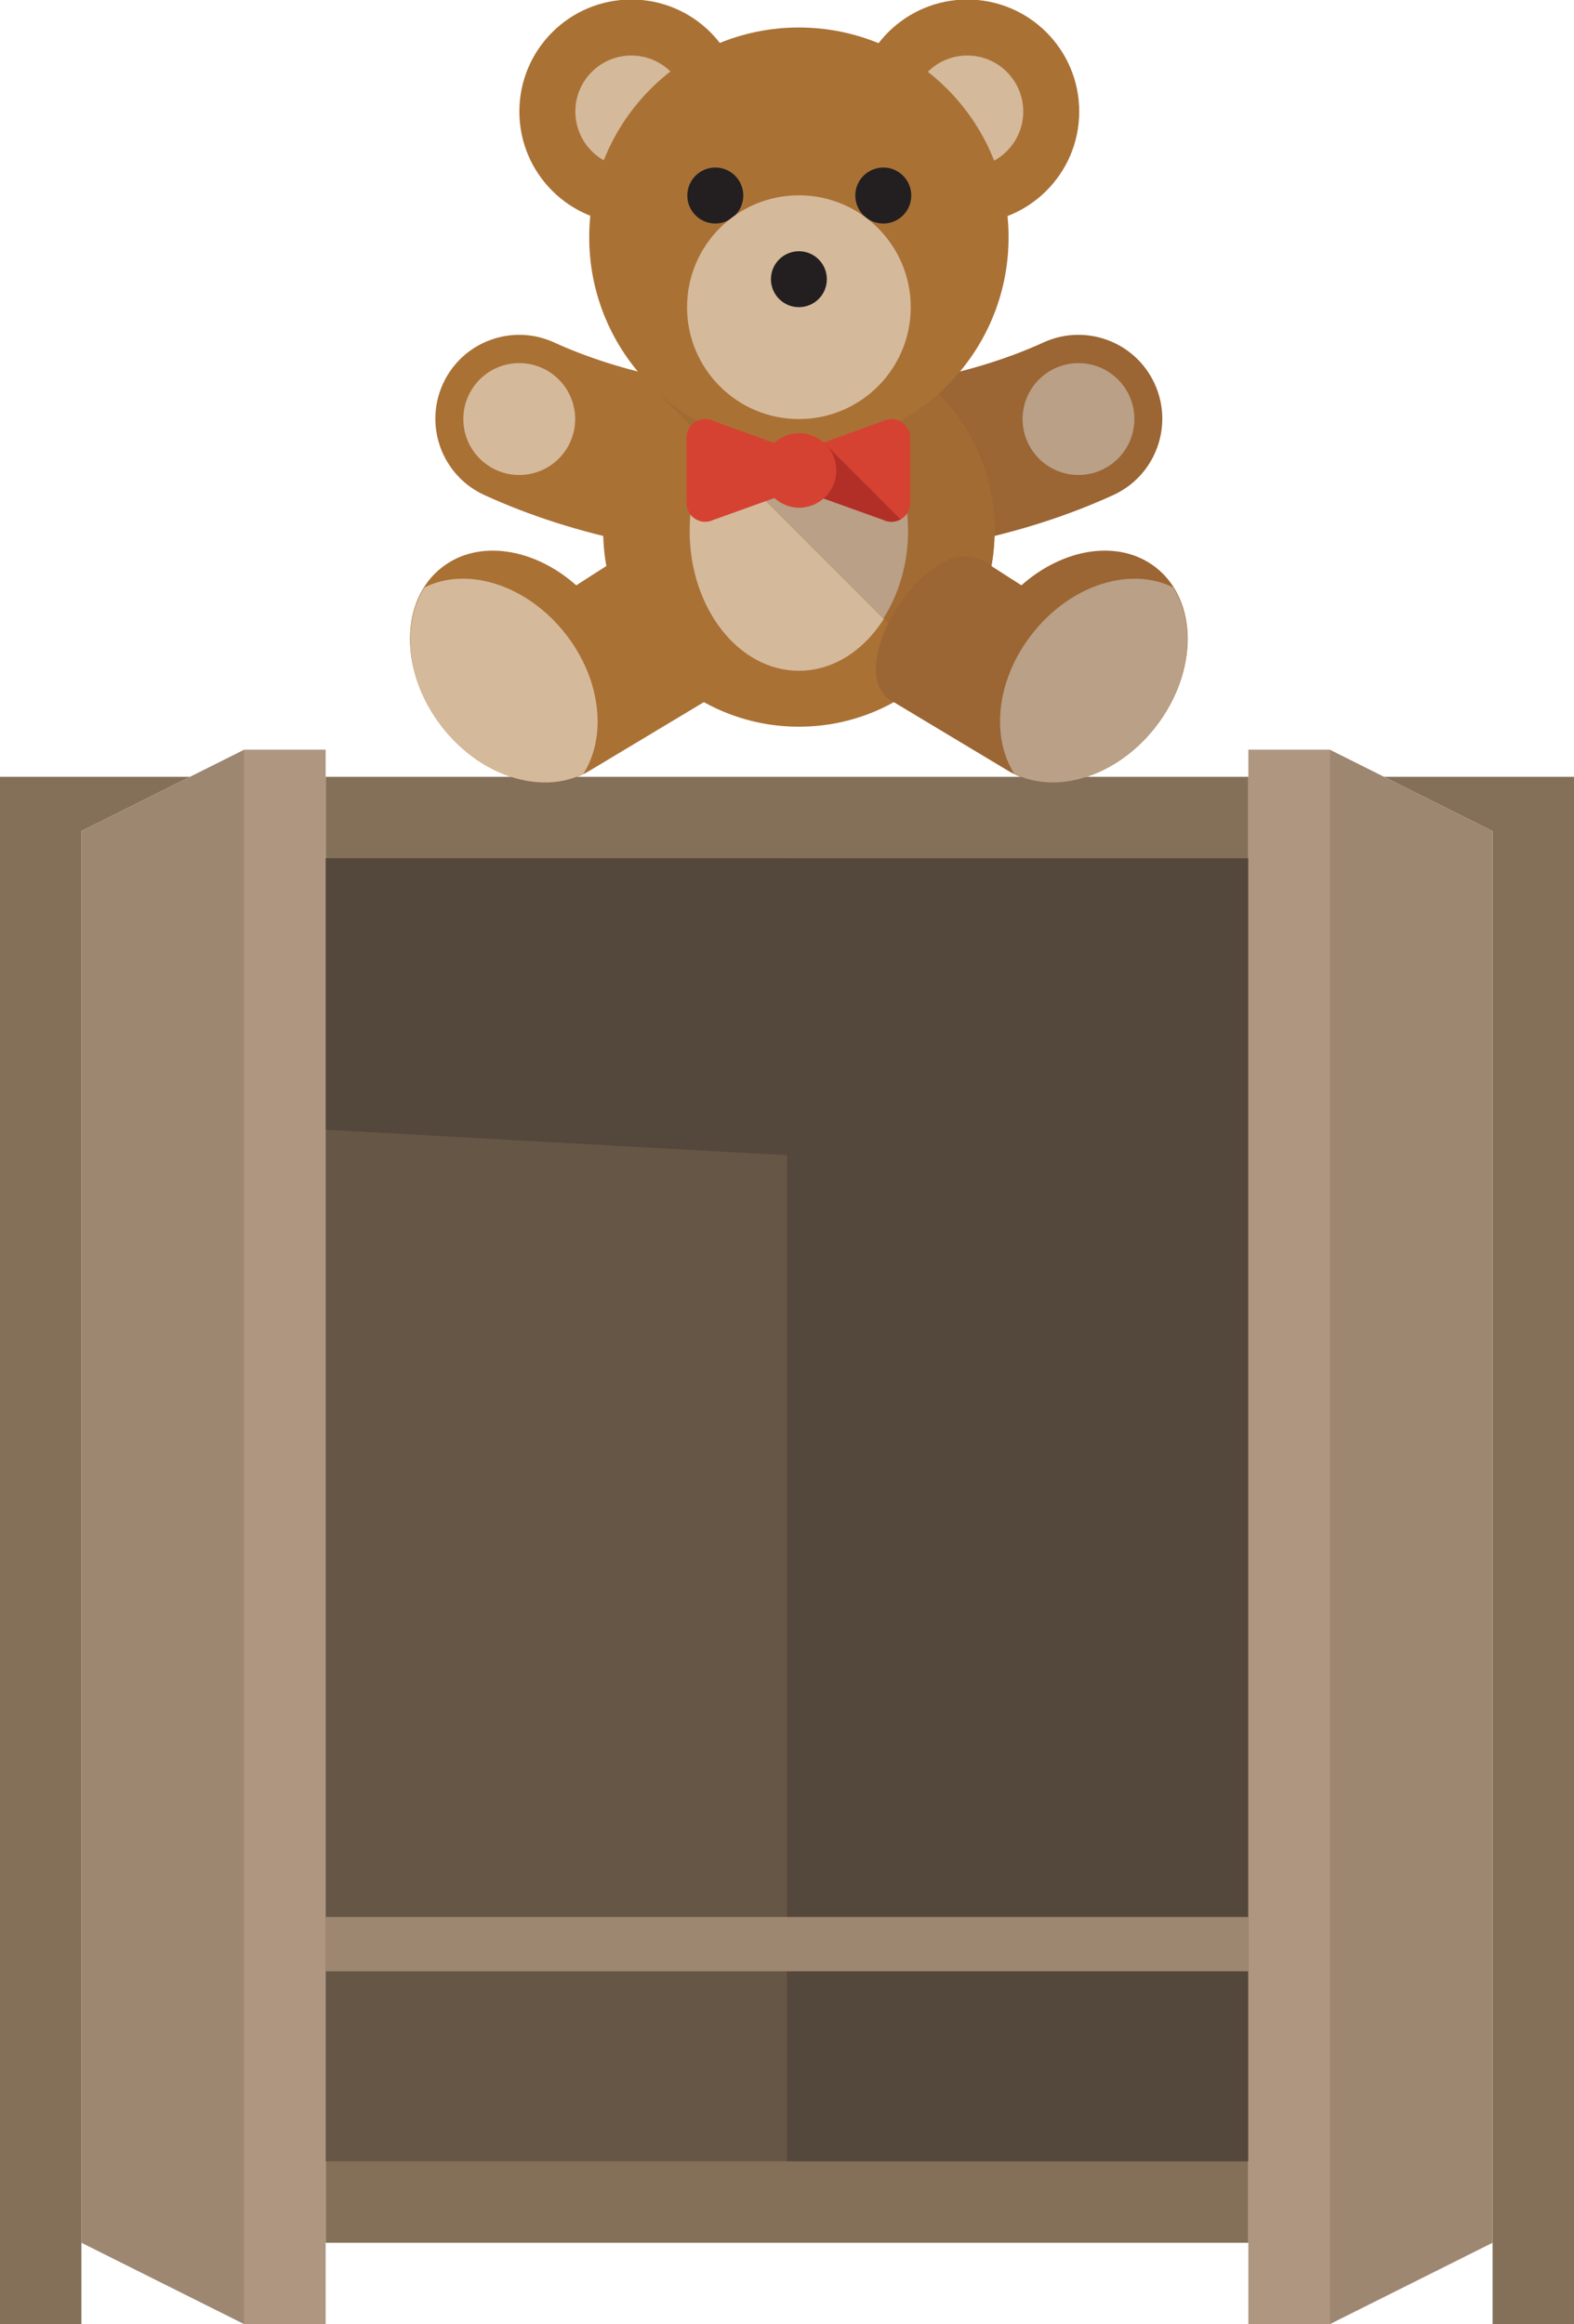 <?xml version="1.0" encoding="UTF-8" standalone="no"?>
<svg
   xmlns:dc="http://purl.org/dc/elements/1.1/"
   xmlns:cc="http://creativecommons.org/ns#"
   xmlns:rdf="http://www.w3.org/1999/02/22-rdf-syntax-ns#"
   xmlns:svg="http://www.w3.org/2000/svg"
   xmlns="http://www.w3.org/2000/svg"
   viewBox="0 0 58 85.615"
   version="1.1"
   id="svg327"
   width="58"
   height="85.615">
  <defs
     id="defs331" />
  <title
     id="title290">Layer closet</title>
  <style
     type="text/css"
     id="style292">
    .st0{fill:#847059;}
    .st1{fill:#665646;}
    .st2{fill:#54473B;}
    .st3{fill:#9E8771;}
    .st4{fill:#AF9680;}
    .st5{fill:none;stroke:#382016;stroke-width:2;stroke-miterlimit:10;}
    .st6{fill:none;stroke:#E0E1E2;stroke-width:2;stroke-linecap:round;stroke-miterlimit:10;}
  </style>
  <g
     id="g_closet1"
     transform="translate(0,27.615)">
    <rect
       x="12"
       y="1"
       class="st0"
       width="34"
       height="54"
       id="rect294" />
    <polygon
       class="st0"
       points="0,58 3,58 3,55 3,3 7,1 0,1 "
       id="polygon296" />
    <polygon
       class="st0"
       points="55,55 55,58 58,58 58,1 51,1 55,3 "
       id="polygon298" />
    <rect
       x="12"
       y="4"
       class="st1"
       width="17"
       height="48"
       id="rect300" />
    <rect
       x="29"
       y="4"
       class="st2"
       width="17"
       height="48"
       id="rect302" />
    <polygon
       class="st3"
       points="3,3 9,0 9,58 3,55 "
       id="polygon304" />
    <polygon
       class="st3"
       points="55,3 49,0 49,58 55,55 "
       id="polygon308" />
    <rect
       x="46"
       class="st4"
       width="3"
       height="58"
       id="rect310"
       y="0" />
    <path
       class="st5"
       d="M 29,19"
       id="path312" />
    <path
       class="st5"
       d="M 12,19"
       id="path314" />
    <path
       class="st6"
       d="M 43,12"
       id="path316" />
    <path
       class="st6"
       d="M 32,12"
       id="path318" />
    <polygon
       class="st2"
       points="30.1,15 12,14 12,4 29,4 "
       id="polygon320" />
    <rect
       x="12"
       y="43"
       class="st3"
       width="34"
       height="2"
       id="rect322" />
    <line
       class="st3"
       x1="46"
       y1="13"
       x2="46"
       y2="15"
       id="line324" />
    <rect
       x="9"
       class="st4"
       width="3"
       height="58"
       id="rect306"
       y="0" />
  </g>
  <g
     id="g1232"
     transform="matrix(0.408,0,0,0.408,1.523,-16.324)">
    <path
       style="fill:#9b6534;stroke-width:0.158"
       d="M 100.554,74.667 C 98.816,70.861 94.323,69.188 90.515,70.926 84.318,73.76 76.469,75.319 68.413,75.319 c -0.014,0 -0.028,-10e-4 -0.042,-10e-4 v 15.151 c 0.014,0 0.028,0.001 0.042,0.001 10.33,0 20.151,-1.994 28.4,-5.764 3.805,-1.74 5.479,-6.234 3.741,-10.039 z"
       id="path352" />
    <path
       style="fill:#aa7135;stroke-width:0.158"
       d="m 36.272,74.667 c 1.739,-3.806 6.231,-5.479 10.039,-3.741 6.197,2.833 14.046,4.393 22.102,4.393 0.014,0 0.028,-10e-4 0.042,-10e-4 v 15.151 c -0.014,0 -0.028,0.001 -0.042,0.001 -10.33,0 -20.152,-1.994 -28.4,-5.764 -3.805,-1.74 -5.479,-6.234 -3.741,-10.039 z"
       id="path354" />
    <circle
       style="fill:#b9a086;stroke-width:0.158"
       cx="93.671"
       cy="77.844"
       r="5.05"
       id="circle356" />
    <circle
       style="fill:#aa7135;stroke-width:0.158"
       cx="68.42"
       cy="87.945"
       r="17.676"
       id="circle358" />
    <ellipse
       style="fill:#d5b99b;stroke-width:0.158"
       cx="68.42"
       cy="87.945"
       rx="9.866"
       ry="12.626"
       id="ellipse360" />
    <path
       style="fill:#a26b34;stroke-width:0.158"
       d="m 68.413,70.269 c -4.95,0 -9.418,2.04 -12.627,5.318 l 24.984,24.984 c 3.279,-3.209 5.318,-7.677 5.318,-12.627 0,-9.762 -7.914,-17.676 -17.676,-17.676 z"
       id="path362" />
    <path
       style="fill:#b9a086;stroke-width:0.158"
       d="m 68.414,75.319 c -3.217,0 -6.046,2 -7.846,5.048 l 15.482,15.482 c 1.373,-2.169 2.23,-4.895 2.23,-7.905 -1.6e-4,-6.973 -4.417,-12.626 -9.865,-12.626 z"
       id="path364" />
    <g
       id="g370"
       transform="matrix(0.158,0,0,0.158,33.061,39.967)">
      <circle
         style="fill:#aa7135"
         cx="320.036"
         cy="64"
         r="64"
         id="circle366" />
      <circle
         style="fill:#aa7135"
         cx="128.004"
         cy="64"
         r="64"
         id="circle368" />
    </g>
    <g
       id="g376"
       transform="matrix(0.158,0,0,0.158,33.061,39.967)">
      <circle
         style="fill:#d5b99b"
         cx="128.004"
         cy="64"
         r="32"
         id="circle372" />
      <circle
         style="fill:#d5b99b"
         cx="320.036"
         cy="64"
         r="32"
         id="circle374" />
    </g>
    <circle
       style="fill:#aa7135;stroke-width:0.158"
       cx="68.42"
       cy="61.431"
       r="18.938"
       id="circle378" />
    <g
       id="g384"
       transform="matrix(0.158,0,0,0.158,33.061,39.967)">
      <circle
         style="fill:#231f20"
         cx="176.004"
         cy="112"
         r="16"
         id="circle380" />
      <circle
         style="fill:#231f20"
         cx="272.036"
         cy="112"
         r="16"
         id="circle382" />
    </g>
    <circle
       style="fill:#d5b99b;stroke-width:0.158"
       cx="68.42"
       cy="67.744"
       r="10.101"
       id="circle386" />
    <circle
       style="fill:#231f20;stroke-width:0.158"
       cx="68.42"
       cy="65.218"
       r="2.525"
       id="circle388" />
    <circle
       style="fill:#d5b99b;stroke-width:0.158"
       cx="43.163"
       cy="77.844"
       r="5.05"
       id="circle390" />
    <path
       style="fill:#d64231;stroke-width:0.158"
       d="m 76.053,78.016 c 1.118,-0.543 2.419,0.271 2.419,1.514 v 5.908 c 0,1.243 -1.301,2.057 -2.419,1.514 L 68.371,84.199 v -3.4 z"
       id="path392" />
    <path
       style="fill:#b22f28;stroke-width:0.158"
       d="m 77.597,86.892 -6.926,-6.926 -2.3,0.833 v 3.4 l 7.681,2.753 c 0.529,0.257 1.091,0.192 1.545,-0.06 z"
       id="path394" />
    <path
       style="fill:#d64231;stroke-width:0.158"
       d="m 68.427,79.117 c -0.868,0 -1.642,0.351 -2.239,0.891 l -5.498,-1.992 c -1.118,-0.543 -2.419,0.271 -2.419,1.514 v 5.908 c 0,1.243 1.301,2.058 2.419,1.514 l 5.519,-1.978 c 0.595,0.53 1.359,0.877 2.218,0.877 1.86,0 3.367,-1.507 3.367,-3.367 0,-1.86 -1.507,-3.367 -3.367,-3.367 z"
       id="path396" />
    <path
       style="fill:#aa7135;stroke-width:0.158"
       d="m 51.65,90.714 -3.339,2.141 c -3.8,-3.375 -8.83,-4.185 -12.123,-1.625 -3.854,2.996 -3.855,9.441 -0.003,14.396 2.299,2.958 5.767,5.046 9.502,5.046 1.296,0 2.727,-0.418 3.772,-1.042 l 10.598,-6.36 c 4.624,-2.736 -3.347,-15.625 -8.407,-12.555 z"
       id="path398" />
    <path
       style="fill:#d5b99b;stroke-width:0.158"
       d="m 47.379,97.286 c -3.486,-4.483 -8.914,-6.172 -12.774,-4.24 -2.121,3.341 -1.623,8.461 1.579,12.579 3.486,4.483 8.914,6.171 12.774,4.24 2.121,-3.341 1.622,-8.461 -1.579,-12.578 z"
       id="path400" />
    <path
       style="fill:#9b6534;stroke-width:0.158"
       d="m 85.177,90.714 3.339,2.141 c 3.8,-3.375 8.83,-4.185 12.123,-1.625 3.854,2.996 3.855,9.441 0.003,14.396 -2.299,2.958 -5.767,5.046 -9.502,5.046 -1.296,0 -2.727,-0.418 -3.772,-1.042 l -10.598,-6.36 c -4.624,-2.736 3.347,-15.625 8.407,-12.555 z"
       id="path402" />
    <path
       style="fill:#b9a086;stroke-width:0.158"
       d="m 89.447,97.286 c 3.486,-4.483 8.914,-6.172 12.774,-4.24 2.121,3.341 1.623,8.461 -1.579,12.579 -3.486,4.483 -8.914,6.171 -12.774,4.24 -2.121,-3.341 -1.622,-8.461 1.579,-12.578 z"
       id="path404" />
  </g>
</svg>
